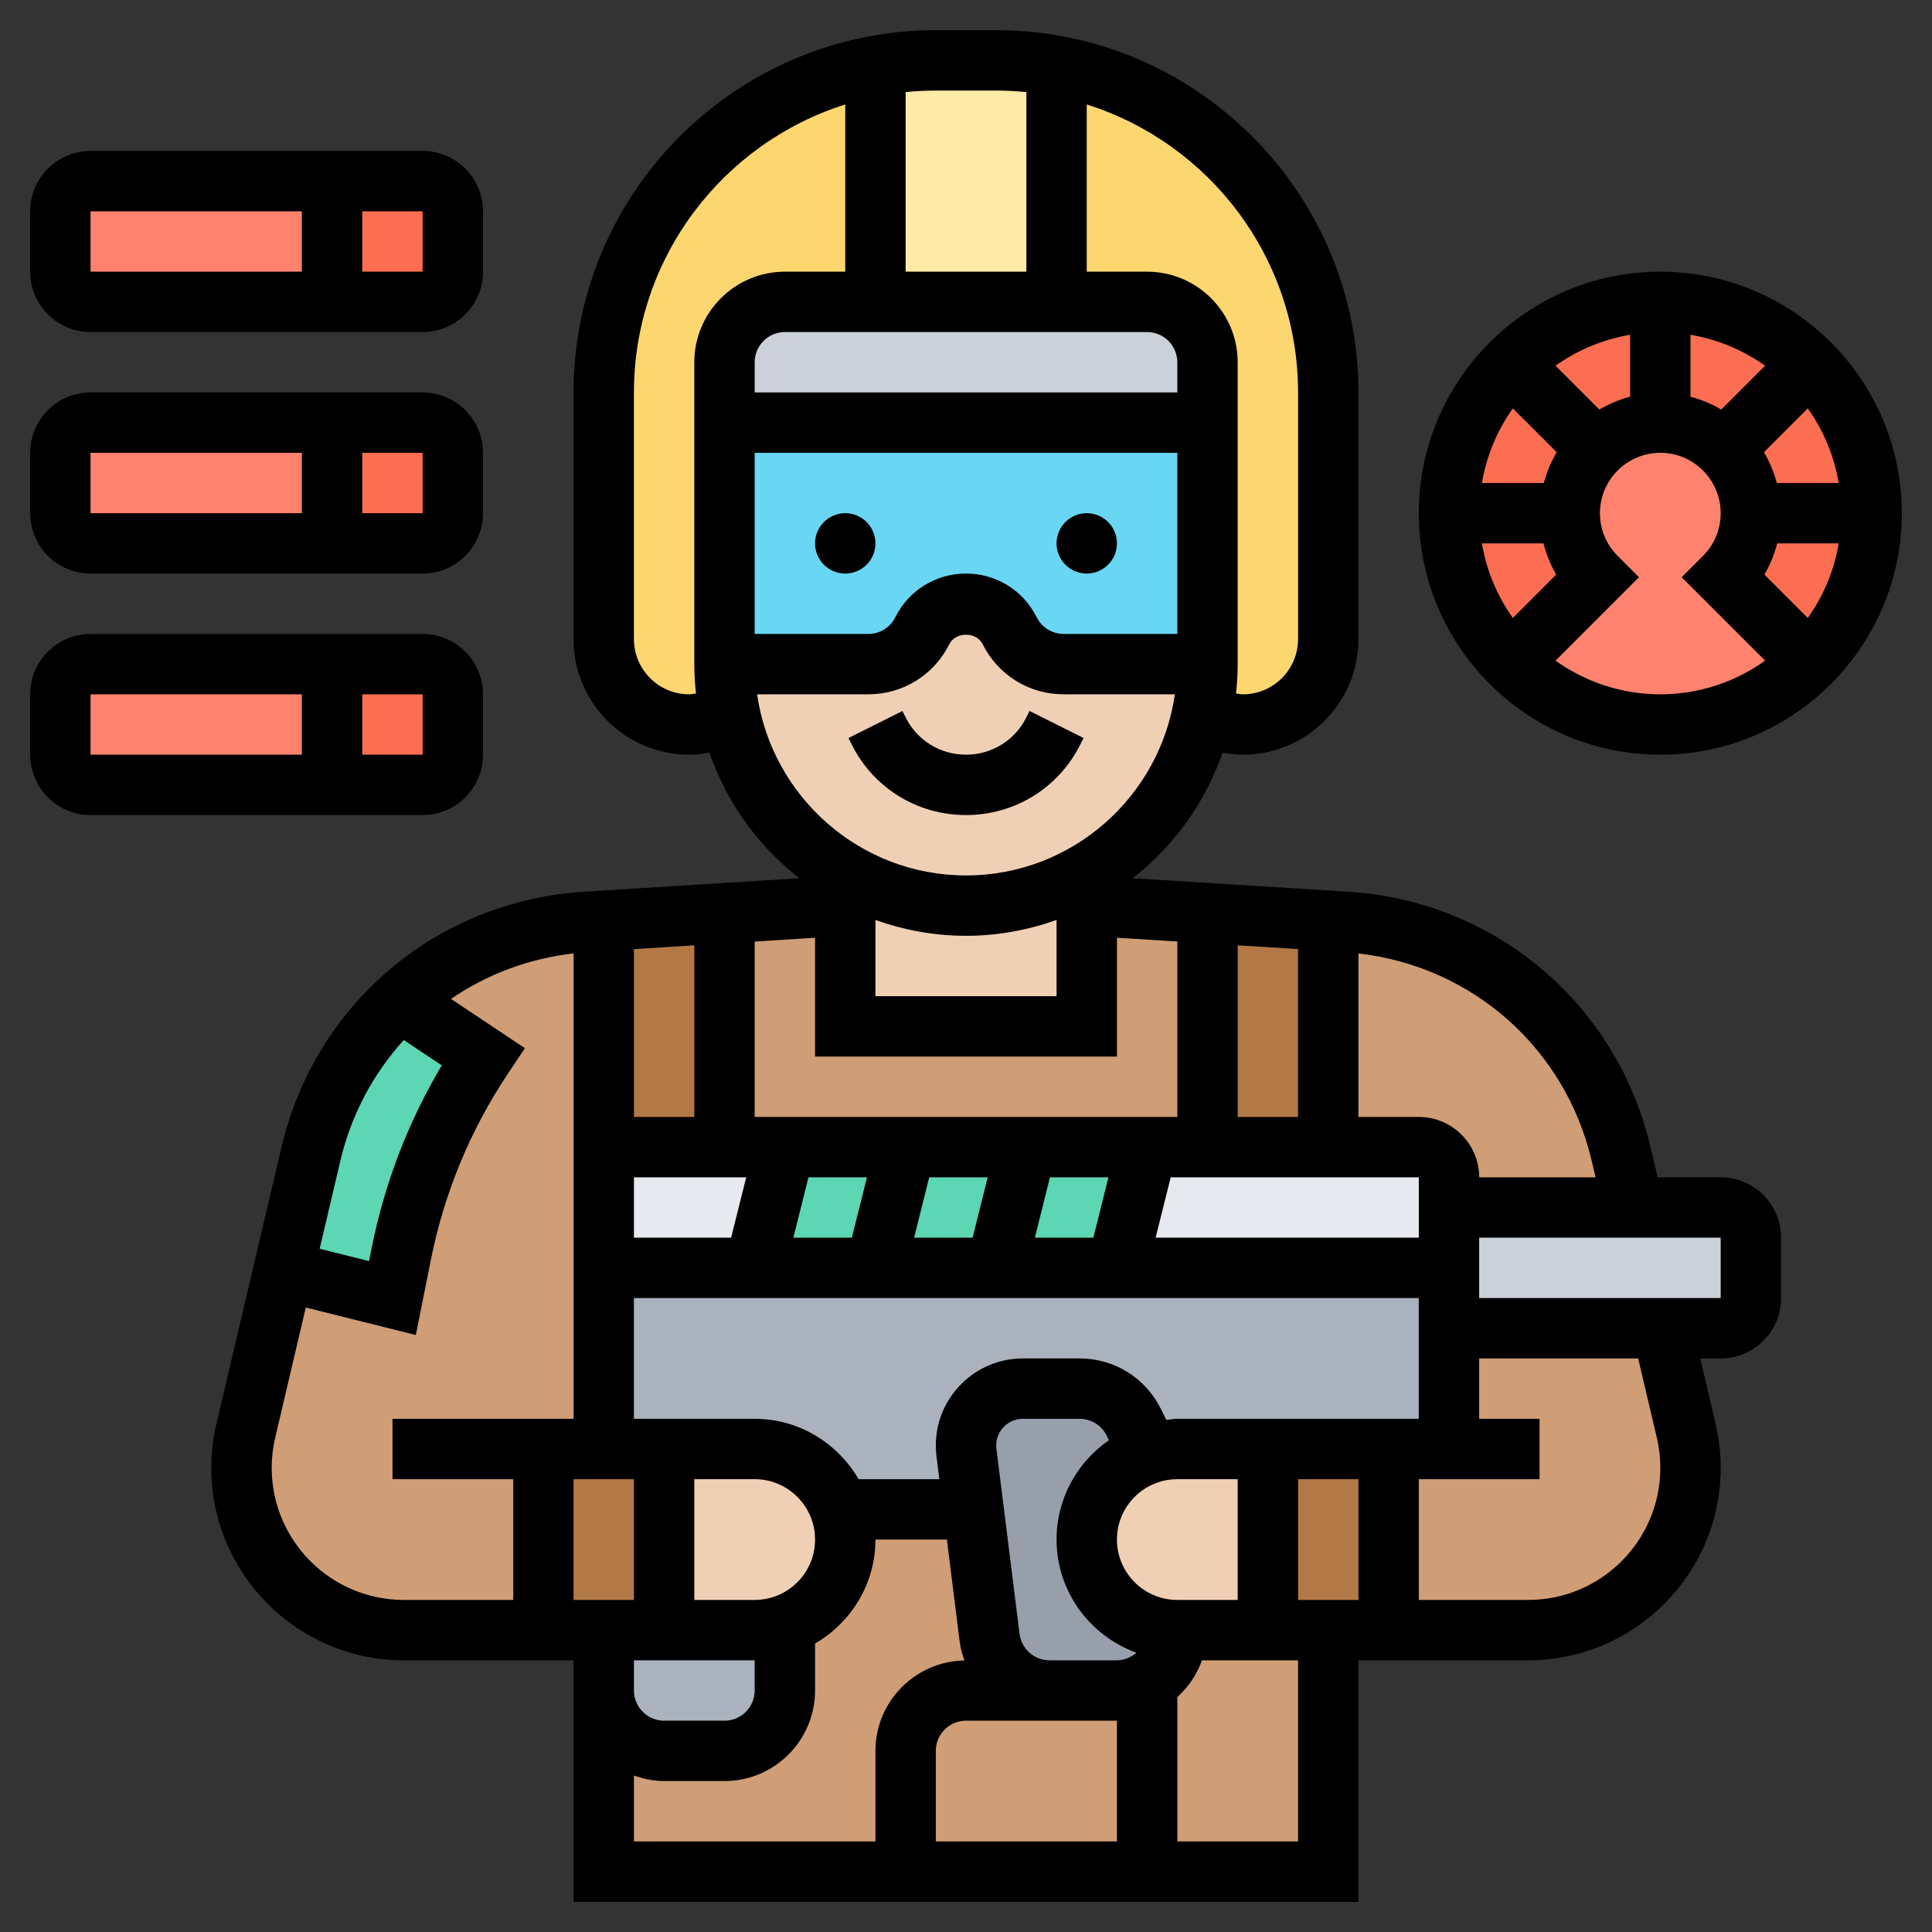 <svg id="_x33_0" enable-background="new 0 0 64 64" height="512" viewBox="0 0 64 64" width="512" xmlns="http://www.w3.org/2000/svg"><rect x="0" y="0" width="64" height="64" fill="#333333" stroke="none"/><g><g><g><path d="m40 30.25v7.75h-2-4-4-4-2v-7.75l4-.25v4h8v-4z" fill="#cf9e76"/></g><g><path d="m24 30.25v7.75h-3c-.55 0-1 .45-1 1v-8.5z" fill="#b27946"/></g><g><path d="m44 30.5v7.5h-4v-7.75z" fill="#b27946"/></g><g><path d="m38 55.73v6.27h-8v-4c0-1.1.9-2 2-2h2.77 2.23c.36 0 .71-.1 1-.27z" fill="#cf9e76"/></g><g><path d="m27.83 50h4.42l.53 4.25c.13 1 .98 1.75 1.99 1.75h-2.77c-1.1 0-2 .9-2 2v4h-10v-6c0 1.1.9 2 2 2h2c1.1 0 2-.9 2-2v-2.17-.01c1.17-.4 2-1.51 2-2.82l-.18-1z" fill="#cf9e76"/></g><g><path d="m42 54h2v8h-6v-6.27c.6-.35 1-.99 1-1.73z" fill="#cf9e76"/></g><g><path d="m42 48h4v6h-4z" fill="#b27946"/></g><g><path d="m18 48h4v6h-4z" fill="#b27946"/></g><g><path d="m48 48v-4h7.06l.8 3.39c.09.41.14.82.14 1.23 0 1.48-.6 2.83-1.58 3.8-.97.98-2.32 1.58-3.8 1.58h-4.62v-6z" fill="#cf9e76"/></g><g><path d="m53.7 38.23.42 1.77h-6.12v-1c0-.55-.45-1-1-1h-3v-7.5l.59.04c4.4.27 8.1 3.4 9.11 7.69z" fill="#cf9e76"/></g><g><path d="m18 48v6h-4.62c-1.48 0-2.83-.6-3.8-1.58-.98-.97-1.58-2.32-1.58-3.8 0-.41.05-.82.14-1.23l1.25-5.29 3.61.9.29-1.46c.47-2.34 1.39-4.56 2.71-6.54l-2.74-1.83c1.65-1.52 3.8-2.49 6.15-2.63l.59-.04v8.5 3 6z" fill="#cf9e76"/></g><g><path d="m28 30v-1.07l4 1.07c1.46 0 2.83-.39 4-1.07v1.07 4h-8z" fill="#f0d0b4"/></g><g><path d="m13.26 33.17 2.74 1.83c-1.32 1.98-2.24 4.2-2.71 6.54l-.29 1.46-3.61-.9.91-3.87c.47-2 1.52-3.74 2.96-5.06z" fill="#5cd6b3"/></g><g><path d="m27.82 50 .18 1c0 1.31-.83 2.42-2 2.82-.31.12-.65.18-1 .18h-3v-6h3c.83 0 1.58.34 2.12.88.31.31.56.69.7 1.12z" fill="#f0d0b4"/></g><g><path d="m42 48v6h-3c-1.66 0-3-1.34-3-3 0-.83.34-1.58.88-2.12.33-.33.73-.58 1.19-.73.29-.1.6-.15.93-.15z" fill="#f0d0b4"/></g><g><path d="m36 51c0 1.66 1.34 3 3 3 0 .74-.4 1.38-1 1.73-.29.17-.64.27-1 .27h-2.23c-1.01 0-1.86-.75-1.99-1.75l-.53-4.25-.24-1.88c-.01-.08-.01-.16-.01-.24 0-1.04.84-1.88 1.88-1.88h1.88c.76 0 1.45.43 1.79 1.11l.52 1.04c-.46.15-.86.4-1.19.73-.54.54-.88 1.29-.88 2.12z" fill="#969faa"/></g><g><path d="m20 54h2 3c.35 0 .69-.06 1-.18v.01 2.17c0 1.1-.9 2-2 2h-2c-1.1 0-2-.9-2-2z" fill="#aab2bd"/></g><g><path d="m32 47.88c0 .08 0 .16.01.24l.24 1.88h-4.42-.01c-.14-.43-.39-.81-.7-1.12-.54-.54-1.29-.88-2.12-.88h-3-2v-6h5 4 4 4 11v2 4h-2-4-3c-.33 0-.64.05-.93.15l-.52-1.04c-.34-.68-1.03-1.11-1.79-1.11h-1.88c-1.04 0-1.88.84-1.88 1.88z" fill="#aab2bd"/></g><g><path d="m26 38-1 4h-5v-3c0-.55.45-1 1-1h3z" fill="#e6e9ed"/></g><g><path d="m48 40v2h-11l1-4h2 4 3c.55 0 1 .45 1 1z" fill="#e6e9ed"/></g><g><path d="m58 41v2c0 .55-.45 1-1 1h-1.94-7.06v-2-2h6.12 2.88c.55 0 1 .45 1 1z" fill="#ccd1d9"/></g><g><path d="m38 38-1 4h-4l1-4z" fill="#5cd6b3"/></g><g><path d="m30 38-1 4h-4l1-4z" fill="#5cd6b3"/></g><g><path d="m34 38-1 4h-4l1-4z" fill="#5cd6b3"/></g><g><path d="m57.12 19.12 2.83 2.83c-1.27 1.27-3.01 2.05-4.95 2.05s-3.68-.78-4.95-2.05l2.83-2.83c-.54-.54-.88-1.29-.88-2.12s.34-1.58.88-2.12 1.29-.88 2.12-.88 1.58.34 2.12.88.88 1.29.88 2.12-.34 1.58-.88 2.12z" fill="#ff826e"/></g><g><path d="m59.95 12.05c-1.27-1.27-3.01-2.05-4.95-2.05s-3.68.78-4.95 2.05-2.05 3.01-2.05 4.95.78 3.68 2.05 4.95l2.83-2.83c-.54-.54-.88-1.29-.88-2.12s.34-1.58.88-2.12 1.29-.88 2.12-.88 1.58.34 2.12.88.88 1.29.88 2.12-.34 1.58-.88 2.12l2.83 2.83c1.27-1.27 2.05-3.01 2.05-4.95s-.78-3.68-2.05-4.95z" fill="#fc6e51"/></g><g><path d="m29 2.18v7.82h-3c-1.1 0-2 .9-2 2v2 8c0 .57.06 1.13.17 1.66-.41.22-.87.34-1.34.34-1.56 0-2.83-1.27-2.83-2.83v-8.17c0-5.4 3.88-9.88 9-10.82z" fill="#fcd770"/></g><g><path d="m44 13v8.17c0 .78-.32 1.49-.83 2s-1.22.83-2 .83c-.47 0-.93-.12-1.34-.34.11-.53.17-1.09.17-1.66v-8-2c0-1.1-.9-2-2-2h-3v-7.82c5.12.94 9 5.42 9 10.82z" fill="#fcd770"/></g><g><path d="m35 2.18v7.82h-6v-7.82c.65-.12 1.32-.18 2-.18h2c.68 0 1.35.06 2 .18z" fill="#ffeaa7"/></g><g><path d="m40 12v2h-16v-2c0-1.1.9-2 2-2h3 6 3c1.1 0 2 .9 2 2z" fill="#ccd1d9"/></g><g><path d="m28.76 22c.76 0 1.45-.43 1.79-1.11.28-.54.84-.89 1.45-.89s1.17.35 1.45.89c.34.68 1.03 1.11 1.79 1.11h4.76c0 .57-.06 1.13-.17 1.66-.48 2.25-1.9 4.15-3.83 5.27-1.17.68-2.54 1.07-4 1.07l-4-1.07c-.61-.35-1.17-.78-1.66-1.27-1.07-1.08-1.84-2.45-2.17-4-.11-.53-.17-1.09-.17-1.66z" fill="#f0d0b4"/></g><g><path d="m24 14h16v8h-4.76c-.76 0-1.45-.43-1.79-1.11-.28-.54-.84-.89-1.45-.89s-1.17.35-1.45.89c-.34.68-1.03 1.11-1.79 1.11h-4.76z" fill="#69d6f4"/></g><g><path d="m15 7v2c0 .55-.45 1-1 1h-3v-4h3c.55 0 1 .45 1 1z" fill="#fc6e51"/></g><g><path d="m15 23v2c0 .55-.45 1-1 1h-3v-4h3c.55 0 1 .45 1 1z" fill="#fc6e51"/></g><g><path d="m15 15v2c0 .55-.45 1-1 1h-3v-4h3c.55 0 1 .45 1 1z" fill="#fc6e51"/></g><g><path d="m11 22v4h-8c-.55 0-1-.45-1-1v-2c0-.55.45-1 1-1z" fill="#ff826e"/></g><g><path d="m11 14v4h-8c-.55 0-1-.45-1-1v-2c0-.55.45-1 1-1z" fill="#ff826e"/></g><g><path d="m11 6v4h-8c-.55 0-1-.45-1-1v-2c0-.55.45-1 1-1z" fill="#ff826e"/></g></g><g><circle cx="28" cy="18" r="1"/><circle cx="36" cy="18" r="1"/><path d="m32 27c1.615 0 3.067-.897 3.789-2.342l.105-.211-1.789-.895-.105.212c-.381.762-1.147 1.236-2 1.236s-1.619-.474-2-1.236l-.105-.211-1.789.895.105.211c.722 1.444 2.174 2.341 3.789 2.341z"/><path d="m3 11h11c1.103 0 2-.897 2-2v-2c0-1.103-.897-2-2-2h-11c-1.103 0-2 .897-2 2v2c0 1.103.897 2 2 2zm11.001-2h-2.001v-2h2zm-11.001-2h7v2h-7z"/><path d="m3 19h11c1.103 0 2-.897 2-2v-2c0-1.103-.897-2-2-2h-11c-1.103 0-2 .897-2 2v2c0 1.103.897 2 2 2zm11.001-2h-2.001v-2h2zm-11.001-2h7v2h-7z"/><path d="m16 25v-2c0-1.103-.897-2-2-2h-11c-1.103 0-2 .897-2 2v2c0 1.103.897 2 2 2h11c1.103 0 2-.897 2-2zm-1.999 0h-2.001v-2h2zm-11.001-2h7v2h-7z"/><path d="m55 9c-4.411 0-8 3.589-8 8s3.589 8 8 8 8-3.589 8-8-3.589-8-8-8zm3.447 10.033c.191-.322.331-.67.424-1.033h2.039c-.154.909-.51 1.749-1.025 2.471zm-6.894 0-1.438 1.438c-.515-.722-.871-1.562-1.025-2.471h2.039c.093.363.233.711.424 1.033zm-.411-3.033h-2.052c.154-.909.51-1.749 1.025-2.471l1.452 1.452c-.187.315-.331.656-.425 1.019zm1.839-2.433-1.452-1.452c.722-.515 1.562-.871 2.471-1.025v2.052c-.363.094-.704.238-1.019.425zm3.019-2.477c.909.154 1.749.51 2.471 1.025l-1.452 1.452c-.316-.186-.656-.33-1.019-.425zm2.858 4.91c-.094-.363-.238-.704-.425-1.019l1.452-1.452c.515.722.871 1.562 1.025 2.471zm-7.329 5.885 2.764-2.764-.707-.707c-.378-.377-.586-.88-.586-1.414 0-1.103.897-2 2-2s2 .897 2 2c0 .534-.208 1.036-.585 1.414l-.708.707 2.765 2.765c-.982.698-2.178 1.114-3.472 1.114s-2.49-.416-3.471-1.115z"/><path d="m57 39h-2.09l-.236-1.003c-1.119-4.754-5.146-8.153-10.022-8.458l-7.133-.446c1.36-1.06 2.405-2.499 2.98-4.16.222.04.446.067.672.067 2.112 0 3.829-1.717 3.829-3.829v-8.171c0-6.617-5.383-12-12-12h-2c-6.617 0-12 5.383-12 12v8.171c0 2.112 1.717 3.829 3.829 3.829.226 0 .45-.027.672-.067.575 1.661 1.62 3.1 2.98 4.16l-7.133.446c-4.875.305-8.903 3.704-10.022 8.459l-2.156 9.165c-.113.477-.17.969-.17 1.461 0 3.516 2.86 6.376 6.376 6.376h5.624v8h26v-8h5.624c3.516 0 6.376-2.86 6.376-6.376 0-.492-.057-.984-.169-1.461l-.509-2.163h.678c1.103 0 2-.897 2-2v-2c0-1.103-.897-2-2-2zm-4.273-.545.128.545h-3.855c0-1.103-.897-2-2-2h-2v-5.416c3.774.431 6.849 3.137 7.727 6.871zm-15.727 22.545h-6v-3c0-.552.449-1 1-1h5zm0-6h-2.234c-.503 0-.93-.377-.992-.876l-.767-6.134c-.005-.035-.007-.071-.007-.107 0-.487.396-.883.883-.883h1.881c.381 0 .724.212.894.553l.078.155c-1.047.722-1.736 1.927-1.736 3.292 0 1.729 1.108 3.19 2.646 3.748-.175.151-.397.252-.646.252zm2-2c-1.103 0-2-.897-2-2s.897-2 2-2h2v4zm4-4h2v4h-2zm-4-2c-.124 0-.242.026-.363.037l-.189-.379c-.512-1.022-1.54-1.658-2.684-1.658h-1.881c-1.59 0-2.883 1.293-2.883 2.883 0 .12.007.24.022.357l.095.76h-2.674c-.694-1.19-1.97-2-3.444-2h-4v-4h26v4zm-14 6h-2v-4h2c1.103 0 2 .897 2 2s-.897 2-2 2zm4-22.525c.94.334 1.947.525 3 .525s2.06-.191 3-.525v2.525h-6zm8 4.525v-3.936l2 .125v5.811h-14v-5.81l2-.125v3.935zm10 6h-8.719l.5-2h8.219zm-18.281-2-.5 2h-1.938l.5-2zm2.062 0h1.938l-.5 2h-1.938zm4 0h1.938l-.5 2h-1.938zm8.219-2h-2v-5.685l2 .125zm-20 0h-2v-5.56l2-.125zm1.719 2-.5 2h-3.219v-2zm-3.719 10v4h-2v-4zm17-38c.551 0 1 .449 1 1v1h-14v-1c0-.551.449-1 1-1zm-13 4h14v6h-3.764c-.381 0-.724-.212-.894-.552-.446-.893-1.343-1.448-2.342-1.448s-1.896.555-2.342 1.447c-.17.341-.513.553-.894.553h-3.764zm18-2v8.171c0 1.009-.82 1.829-1.829 1.829-.076 0-.151-.019-.226-.028.035-.32.055-.643.055-.972v-10c0-1.654-1.346-3-3-3h-2v-5.539c4.053 1.277 7 5.07 7 9.539zm-10-10c.338 0 .671.018 1 .051v5.949h-4v-5.949c.329-.033.662-.051 1-.051zm-10.171 20c-1.009 0-1.829-.82-1.829-1.829v-8.171c0-4.469 2.947-8.262 7-9.539v5.539h-2c-1.654 0-3 1.346-3 3v10c0 .329.02.652.055.972-.076.009-.15.028-.226.028zm2.251 0h3.684c1.143 0 2.171-.635 2.683-1.659.211-.421.895-.421 1.105 0 .512 1.024 1.541 1.659 2.684 1.659h3.684c-.488 3.387-3.401 6-6.92 6s-6.432-2.613-6.92-6zm-11.704 11.452 1.259.839c-1.113 1.872-1.893 3.901-2.322 6.048l-.087.437-1.637-.409.685-2.911c.361-1.539 1.1-2.9 2.102-4.004zm-4.376 14.172c0-.338.039-.675.117-1.003l1.013-4.308 3.645.911.499-2.493c.443-2.217 1.304-4.295 2.559-6.177l.555-.832-2.448-1.632c1.182-.809 2.566-1.336 4.062-1.507v15.417h-6v2h4v4h-3.624c-2.415 0-4.378-1.963-4.378-4.376zm12 6.376h4v1c0 .552-.449 1-1 1h-2c-.551 0-1-.448-1-1zm0 3.816c.314.112.648.184 1 .184h2c1.654 0 3-1.346 3-3v-1.556c1.19-.694 2-1.97 2-3.444h2.367l.422 3.372c.028.221.086.431.158.633-1.629.029-2.947 1.359-2.947 2.995v3h-8zm22 2.184h-4v-4.78c.366-.33.647-.746.816-1.22h3.184zm11.884-13.378c.077.327.116.664.116 1.002 0 2.413-1.963 4.376-4.376 4.376h-3.624v-4h4v-2h-2v-2h5.266zm2.116-4.622h-8v-2h8z"/></g></g></svg>
